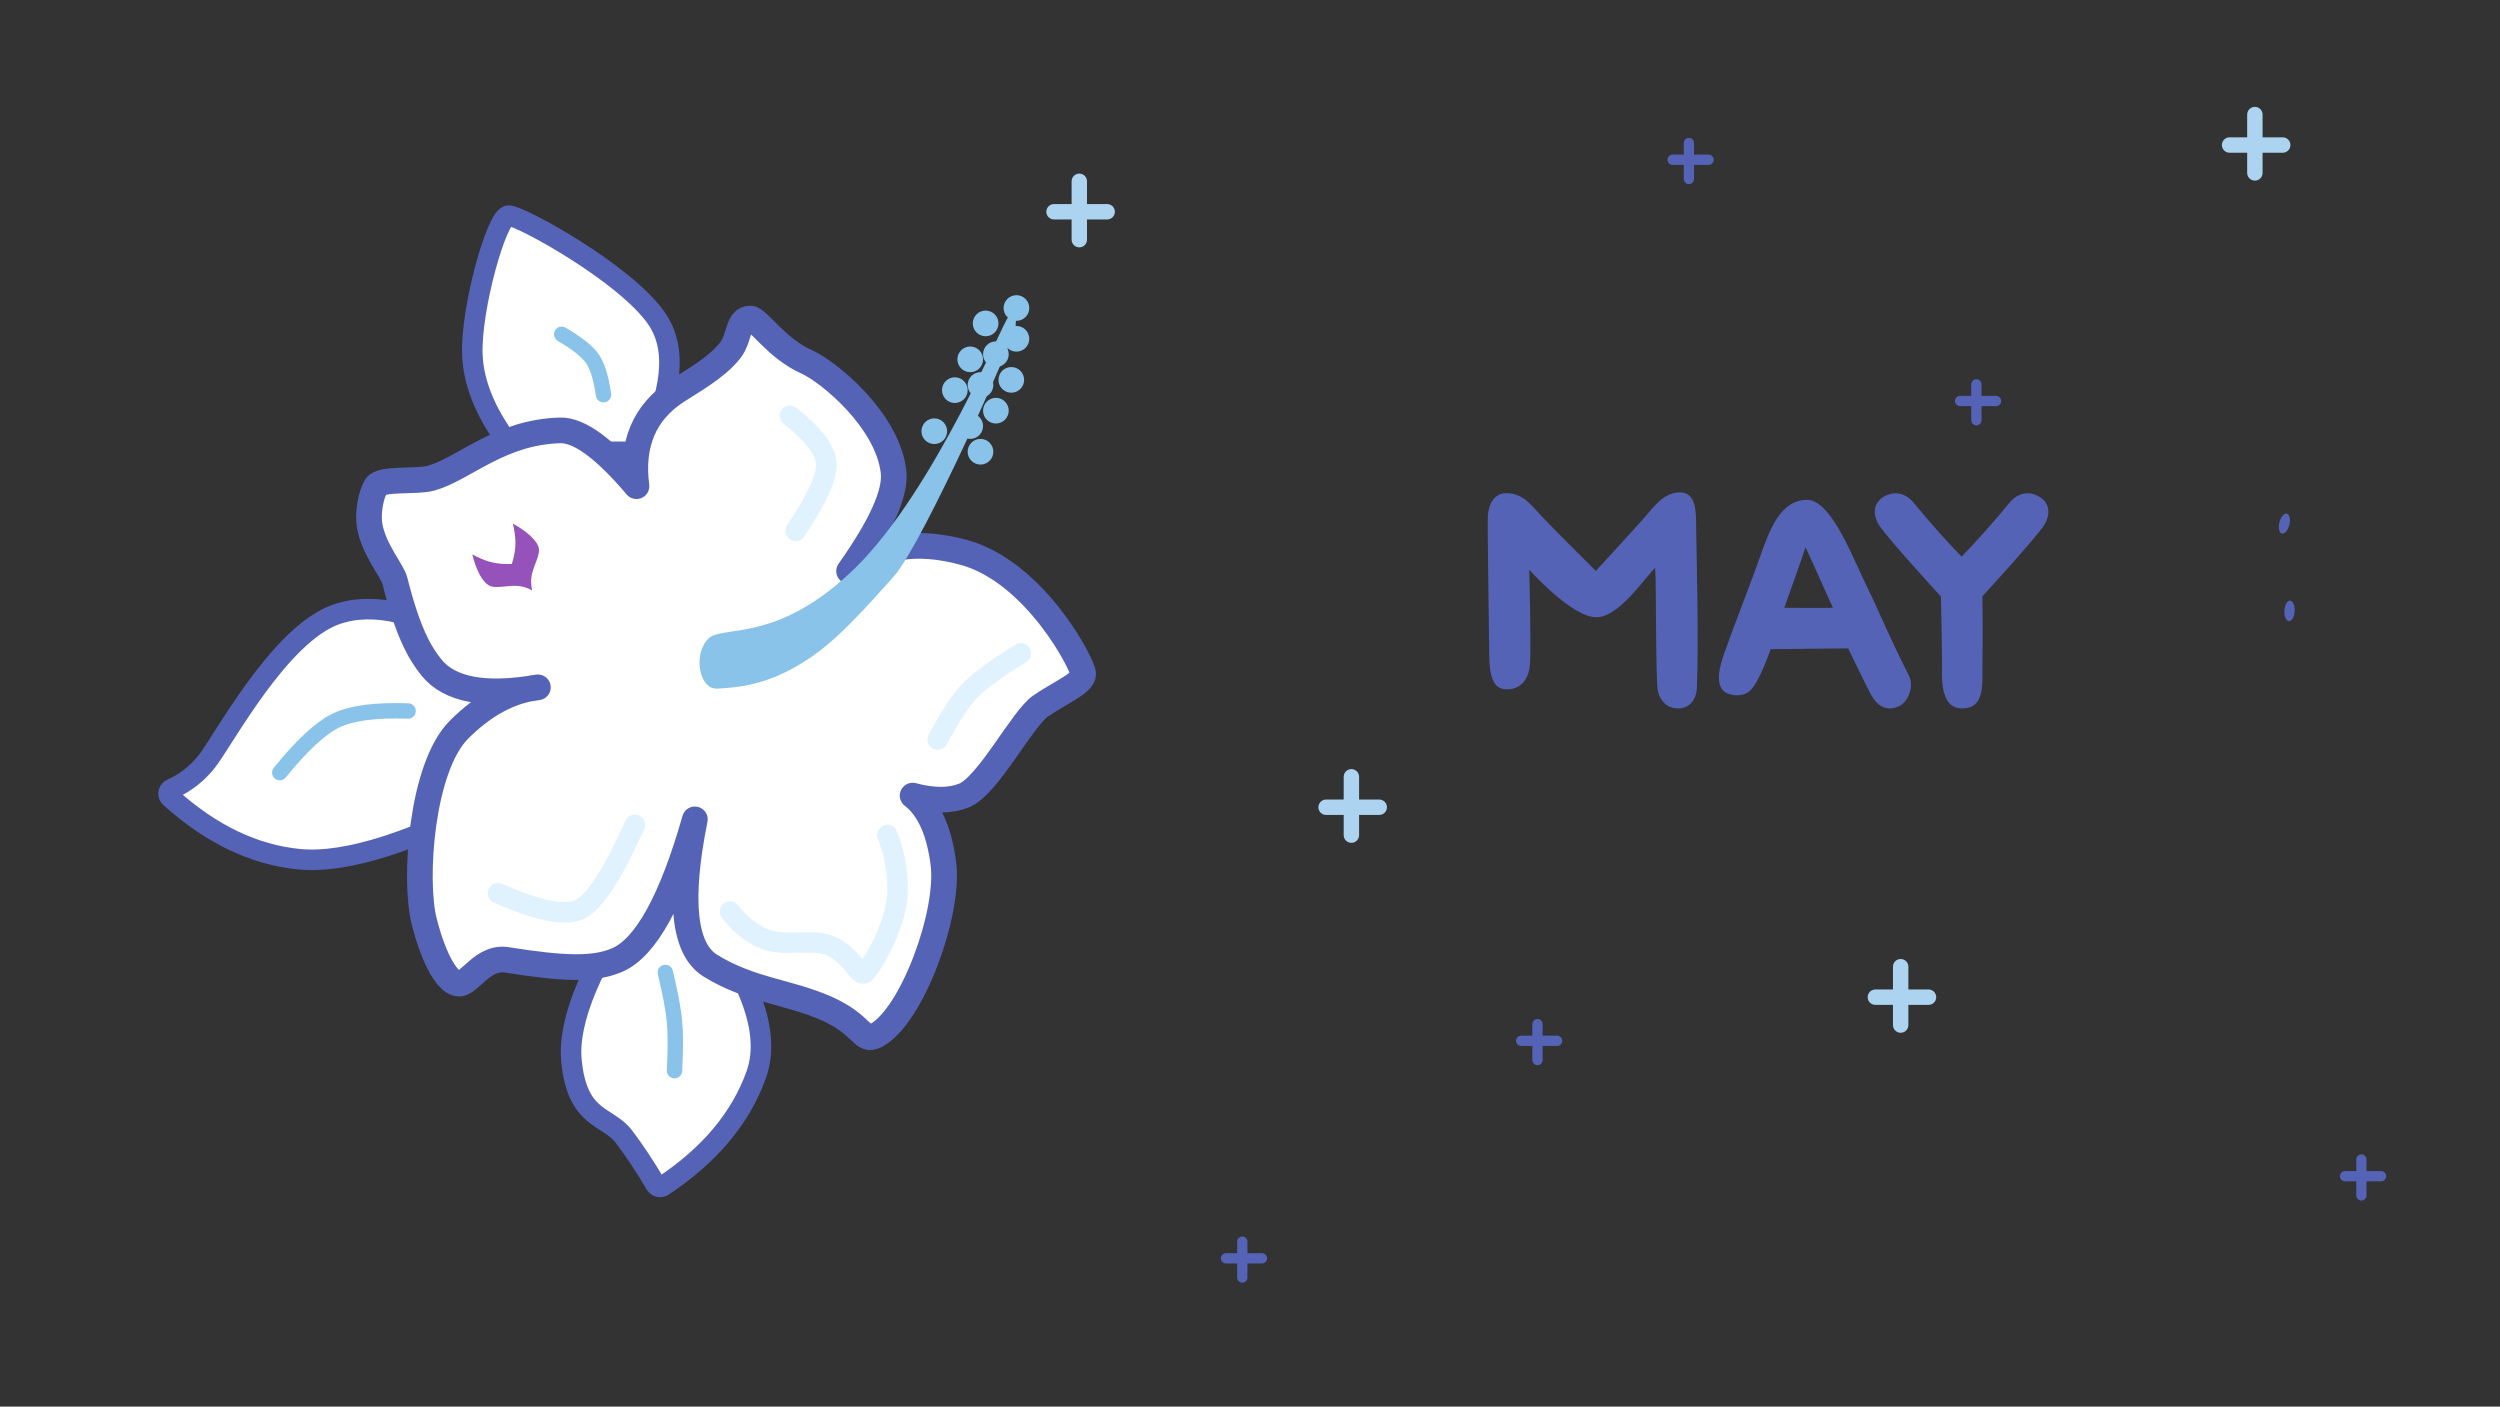 <?xml version="1.0" encoding="UTF-8"?>
<svg width="487px" height="274px" viewBox="0 0 487 274" version="1.1" xmlns="http://www.w3.org/2000/svg" xmlns:xlink="http://www.w3.org/1999/xlink">
    <rect x="0" y="0" width="487" height="274" fill="#333333" stroke="none"/>
    <!-- Generator: Sketch 64 (93537) - https://sketch.com -->
    <title>illus-may-20</title>
    <desc>Created with Sketch.</desc>
    <g id="illus-may-20" stroke="none" stroke-width="1" fill="none" fill-rule="evenodd">
        <path d="M326.995,138 C329.026,137.98 330.452,136.375 330.554,133.996 C330.943,124.959 330.45,106.094 330.408,102.83 C330.372,100.037 330.587,96.002 327.327,95.919 C324.112,95.837 322.075,98.834 320.307,100.854 C318.309,103.137 310.872,111.214 310.872,111.214 C310.872,111.214 302.49,102.894 300.264,100.511 C298.133,98.232 296.792,96.258 293.718,96.073 C291.119,95.917 289.965,98.138 289.834,100.534 C289.73,102.426 290.068,123.589 290.102,127.442 C290.137,131.431 290.676,134.307 293.574,134.284 C296.62,134.258 297.882,131.871 298.051,129.266 C298.286,125.619 297.899,110.968 297.899,110.968 C297.899,110.968 306.016,120.166 310.93,120.237 C315.377,120.301 320.517,112.376 322.425,110.626 C322.674,112.855 322.479,133.056 322.984,134.777 C323.513,136.584 324.712,138.022 326.995,138 Z M386.19,128.635 C386.281,125.218 386.182,117.047 386.171,116.161 C386.82,115.455 396.637,104.752 398.22,102.257 C399.149,100.79 399.891,97.977 396.782,96.504 C395.074,95.695 392.988,96.028 391.418,97.972 C388.834,101.17 384.112,106.457 382.116,108.424 C380.12,106.457 375.398,101.17 372.814,97.972 C371.243,96.028 369.158,95.695 367.45,96.504 C364.341,97.977 365.082,100.79 366.012,102.257 C367.648,104.837 378.096,116.2 378.096,116.2 C378.096,116.2 378.348,127.585 378.296,129.94 C378.219,133.361 378.434,137.914 382.057,137.998 C386.942,138.112 386.075,132.881 386.19,128.635 Z M369.928,137.578 C371.546,136.858 372.992,133.843 371.846,131.585 C367.651,123.316 365.939,118.82 363.757,114.448 C361.101,109.127 356.819,97.37 352.012,97.37 C346.799,97.37 344.659,103.354 342.933,108.264 C340.755,114.46 338.248,120.558 336.009,126.908 C335.114,129.448 333.965,133.081 335.878,134.718 C336.726,135.443 339.275,135.933 340.806,134.641 C342.724,133.023 344.916,126.462 344.916,126.462 L360.013,126.297 C360.013,126.297 363.447,133.381 364.378,135.136 C365.82,137.859 367.715,138.561 369.928,137.578 Z M347.578,118.402 C348.495,115.884 350.993,108.815 351.712,106.598 C352.509,108.214 356.045,116.243 357.064,118.401 C354.607,118.461 349.58,118.401 347.578,118.402 Z" id="Ma" fill="#5563B6" fill-rule="nonzero"></path>
        <g id="Group" transform="translate(32, 42)">
            <path d="M33.468,77.693 C40.848,75.101 50.137,77.372 61.335,84.506 L66.994,112.267 C49.05,121.909 35.474,126.278 26.266,125.375 C17.49,124.514 9.125,120.504 1.17,113.345 L1.17,113.345 C0.759,112.976 0.726,112.343 1.096,111.933 C1.188,111.83 1.302,111.747 1.428,111.69 C4.112,110.481 6.381,108.715 8.233,106.392 C11.493,102.305 22.397,81.58 33.468,77.693 Z" id="Rectangle" stroke="#5563B6" stroke-width="4" fill="#FFFFFF" stroke-linejoin="round"></path>
            <path d="M89.482,143.031 C96.863,140.44 108.8,142.273 125.293,148.531 L127.097,155.765 C115.255,171.917 104.731,179.541 95.523,178.638 C86.6,177.763 78.102,173.632 70.028,166.246 L70.028,166.246 C69.621,165.873 69.593,165.241 69.966,164.833 C69.976,164.821 69.988,164.81 69.999,164.798 C73.036,161.785 75.561,159.018 77.572,156.496 C80.831,152.409 78.412,146.919 89.482,143.031 Z" id="Rectangle" stroke="#5563B6" stroke-width="4" fill="#FFFFFF" stroke-linejoin="round" transform="translate(98.177, 160.301) rotate(-76) translate(-98.177, -160.301) "></path>
            <path d="M67.073,0 C69.363,0 89.85,11.243 95.921,20.061 C99.968,25.939 99.071,34.588 93.23,46.006 L68.296,46.006 C63.022,39.426 60.263,33.143 60.019,27.159 C59.653,18.182 64.783,0 67.073,0 Z" id="Rectangle" stroke="#5563B6" stroke-width="4" fill="#FFFFFF"></path>
            <path d="M41.273,52.712 C42.331,51.065 49.191,51.958 52.038,51.13 C58.547,49.237 65.338,42.166 77.118,41.839 C80.816,41.736 85.772,45.361 91.985,52.712 C90.918,44.498 93.531,38.327 99.822,34.199 C102.505,32.439 107.561,29.696 110.249,26.248 C112.201,23.745 111.631,20.055 114.17,20.055 C115.665,20.055 119.163,25.826 125.154,28.495 C129.369,30.372 140.976,39.845 142.07,49.981 C142.508,54.04 139.618,60.463 133.399,69.251 C139.067,64.307 146.518,63.094 155.752,65.609 C169.604,69.383 179,87.498 179,89.288 C179,91.078 174.824,92.747 170.75,95.5 C167.124,97.95 160.486,111.106 155.752,112.982 C153.072,114.044 149.748,114.044 145.779,112.982 C148.971,115.451 150.97,119.887 151.775,126.287 C152.983,135.888 145.685,155.934 138.677,159.698 C135.89,161.194 136.342,157.729 129.039,154.469 C121.737,151.209 114.17,150.935 106.382,146.113 C101.191,142.899 100.184,133.398 103.361,117.61 C98.854,133.419 93.832,142.542 88.294,144.981 C83.921,146.906 78.147,146.807 66.711,144.981 C62.094,144.243 59.505,149.623 57.423,149.623 C55.342,149.623 52.624,145.299 50.64,137.53 C48.57,129.427 50.066,107.466 57.423,100.127 C62.328,95.235 67.448,92.49 72.782,91.893 C62.481,93.688 55.566,92.395 52.038,88.015 C49.665,85.068 47.393,80.961 44.938,71.184 C44.424,69.139 40.931,65.271 40.028,60.546 C39.566,58.125 40.215,54.36 41.273,52.712 Z" id="Rectangle" stroke="#5563B6" stroke-width="5" fill="#FFFFFF" stroke-linejoin="round"></path>
            <path d="M113.87,43.395 C119.349,42.325 123.156,42.518 125.291,43.974 C127.426,45.43 129.506,49.863 131.531,57.273" id="Line" stroke="#E1F2FF" stroke-width="4" stroke-linecap="round" transform="translate(122.7, 49.994) rotate(49) translate(-122.7, -49.994) "></path>
            <path d="M148.765,87.664 C153.94,89.073 157.595,90.45 159.73,91.795 C161.865,93.139 164.877,95.762 168.765,99.664" id="Line" stroke="#E1F2FF" stroke-width="4" stroke-linecap="round" transform="translate(158.765, 93.664) rotate(-77) translate(-158.765, -93.664) "></path>
            <path d="M119.451,115.91 C117.532,118.235 116.311,120.7 115.788,123.306 C114.995,127.262 117.361,131.254 117.415,135.126 C117.489,140.469 112.169,143.337 113.791,144.24 C116.73,145.876 125.282,148.07 130.882,146.777 C134.615,145.915 137.943,144.465 140.867,142.427" id="Line" stroke="#E1F2FF" stroke-width="4" stroke-linecap="round" transform="translate(127.175, 131.539) rotate(-77) translate(-127.175, -131.539) "></path>
            <path d="M66.045,117.323 C67.258,125.789 69.199,130.862 71.868,132.542 C74.537,134.222 81.072,134.338 91.473,132.888" id="Line" stroke="#E1F2FF" stroke-width="4" stroke-linecap="round" transform="translate(78.759, 125.609) rotate(-58) translate(-78.759, -125.609) "></path>
            <path d="M106.162,82.937 C108.673,80.09 119.584,84.11 135.059,68.89 C150.534,53.669 163.972,20.566 164.838,20.055 C165.703,19.543 165.346,20.055 165.346,21.558 C165.346,23.061 147.418,63.572 141.688,70.017 C132.78,80.038 128.281,84.549 121.659,88.045 C115.037,91.541 109.835,91.445 107.799,91.639 C104.748,91.929 103.651,85.784 106.162,82.937 Z" id="Rectangle" stroke="#89C3EA" fill="#89C3EA" stroke-linejoin="round"></path>
            <path d="M71.428,72.774 C71.556,72.885 71.639,72.971 71.667,72.998 C71.669,73.004 71.667,72.994 71.667,72.998 C71.667,72.999 71.668,72.998 71.668,72.998 C68.549,71.324 66.426,72.598 64.015,72.298 C63.982,72.288 63.944,72.28 63.901,72.273 C63.848,72.265 63.793,72.254 63.74,72.241 C63.105,72.083 62.509,71.553 61.976,70.794 C61.973,70.79 61.971,70.786 61.968,70.782 C61.922,70.72 61.879,70.654 61.836,70.589 C61.836,70.589 61.836,70.587 61.834,70.586 C61.756,70.466 61.678,70.338 61.602,70.208 C61.594,70.195 61.586,70.182 61.578,70.168 C61.558,70.131 61.538,70.095 61.517,70.059 C61.496,70.021 61.475,69.984 61.454,69.947 C61.434,69.908 61.414,69.871 61.395,69.833 C61.374,69.794 61.354,69.755 61.333,69.716 C61.319,69.69 61.305,69.661 61.291,69.632 C60.753,68.563 60.316,67.279 60.003,65.999 C60.003,65.999 59.996,65.987 60.003,65.999 C61.175,66.633 62.395,67.154 63.424,67.441 C64.663,67.788 66.215,67.934 67.705,67.864 C68.162,66.457 68.425,64.934 68.412,63.656 C68.4,62.588 68.219,61.295 67.902,60 C67.999,60.052 68.095,60.106 68.192,60.159 C68.22,60.176 68.249,60.193 68.278,60.209 C68.346,60.248 68.415,60.286 68.482,60.328 C68.514,60.345 68.546,60.364 68.576,60.383 C68.645,60.423 68.712,60.464 68.78,60.505 C68.807,60.522 68.835,60.538 68.862,60.555 C68.947,60.608 69.032,60.66 69.115,60.714 C69.124,60.719 69.133,60.724 69.141,60.73 C69.238,60.791 69.334,60.854 69.43,60.918 C69.437,60.922 69.444,60.928 69.452,60.933 C69.538,60.99 69.622,61.047 69.706,61.105 C69.724,61.116 69.741,61.129 69.758,61.14 C69.835,61.194 69.911,61.248 69.987,61.302 C70.001,61.313 70.015,61.324 70.03,61.334 C70.118,61.398 70.204,61.461 70.289,61.525 C70.289,61.525 70.29,61.526 70.291,61.526 C70.562,61.732 70.821,61.942 71.064,62.154 C71.068,62.156 71.071,62.159 71.074,62.161 C71.479,62.517 71.838,62.88 72.133,63.243 C72.176,63.296 72.218,63.349 72.258,63.402 C72.26,63.404 72.262,63.405 72.263,63.407 L72.263,63.408 C72.3,63.456 72.336,63.504 72.369,63.551 L72.37,63.552 C72.371,63.554 72.372,63.556 72.373,63.558 C72.41,63.609 72.446,63.66 72.479,63.712 L72.479,63.712 C72.484,63.719 72.487,63.725 72.492,63.733 C72.492,63.734 72.493,63.733 72.493,63.734 C72.537,63.801 72.578,63.868 72.615,63.932 C72.621,63.944 72.627,63.955 72.633,63.965 C72.636,63.969 72.637,63.973 72.641,63.977 C72.683,64.052 72.722,64.127 72.756,64.202 C72.782,64.254 72.804,64.306 72.826,64.359 C72.835,64.381 72.842,64.403 72.851,64.424 C72.863,64.457 72.874,64.488 72.886,64.521 C72.894,64.544 72.9,64.567 72.907,64.592 C72.917,64.621 72.925,64.652 72.933,64.682 C72.939,64.705 72.945,64.728 72.95,64.753 C72.957,64.782 72.963,64.812 72.969,64.842 C72.973,64.865 72.976,64.889 72.98,64.912 C72.984,64.942 72.987,64.974 72.992,65.004 C72.994,65.025 72.995,65.047 72.997,65.067 C72.999,65.102 72.999,65.135 73,65.171 C73,65.186 73,65.204 73,65.222 C72.999,65.273 72.995,65.324 72.99,65.374 C72.986,65.408 72.984,65.438 72.984,65.466 C72.657,67.859 70.869,69.584 71.667,72.998" id="Fill-583" fill="#9452BA"></path>
            <circle id="Oval" stroke="#89C3EA" fill="#89C3EA" cx="150" cy="42" r="2"></circle>
            <circle id="Oval" stroke="#89C3EA" fill="#89C3EA" cx="159" cy="46" r="2"></circle>
            <circle id="Oval" stroke="#89C3EA" fill="#89C3EA" cx="157" cy="41" r="2"></circle>
            <circle id="Oval" stroke="#89C3EA" fill="#89C3EA" cx="162" cy="38" r="2"></circle>
            <circle id="Oval" stroke="#89C3EA" fill="#89C3EA" cx="159" cy="33" r="2"></circle>
            <circle id="Oval" stroke="#89C3EA" fill="#89C3EA" cx="154" cy="34" r="2"></circle>
            <circle id="Oval" stroke="#89C3EA" fill="#89C3EA" cx="157" cy="28" r="2"></circle>
            <circle id="Oval" stroke="#89C3EA" fill="#89C3EA" cx="160" cy="21" r="2"></circle>
            <circle id="Oval" stroke="#89C3EA" fill="#89C3EA" cx="166" cy="18" r="2"></circle>
            <circle id="Oval" stroke="#89C3EA" fill="#89C3EA" cx="166" cy="24" r="2"></circle>
            <circle id="Oval" stroke="#89C3EA" fill="#89C3EA" cx="165" cy="32" r="2"></circle>
            <circle id="Oval" stroke="#89C3EA" fill="#89C3EA" cx="162" cy="27" r="2"></circle>
            <path d="M22.5,108.5 C26.831,103.164 30.496,99.776 33.497,98.336 C36.498,96.895 41.165,96.283 47.5,96.5" id="Line-24" stroke="#89C3EA" stroke-width="3" stroke-linecap="round"></path>
            <path d="M75,32 C77.252,29.342 79.158,27.653 80.718,26.936 C82.279,26.218 84.706,25.913 88,26.021" id="Line-24" stroke="#89C3EA" stroke-width="3" stroke-linecap="round" transform="translate(81.5, 29) rotate(80) translate(-81.5, -29) "></path>
            <path d="M91,163 C93.793,160.005 96.089,157.787 97.89,156.347 C99.69,154.906 102.394,153.124 106,151" id="Line-24" stroke="#89C3EA" stroke-width="3" stroke-linecap="round" transform="translate(98.5, 157) scale(-1, 1) rotate(-46) translate(-98.5, -157) "></path>
        </g>
        <line x1="439.25" y1="22.316" x2="439.25" y2="33.684" id="Line-16" stroke="#ACD3EF" stroke-width="3" stroke-linecap="round"></line>
        <line x1="444.676" y1="28.25" x2="434.324" y2="28.25" id="Line-16" stroke="#ACD3EF" stroke-width="3" stroke-linecap="round"></line>
        <line x1="329" y1="27.868" x2="329" y2="34.868" id="Line-16" stroke="#5563B6" stroke-width="2" stroke-linecap="round"></line>
        <line x1="332.824" y1="31.118" x2="325.824" y2="31.118" id="Line-16" stroke="#5563B6" stroke-width="2" stroke-linecap="round"></line>
        <line x1="385" y1="74.868" x2="385" y2="81.868" id="Line-16" stroke="#5563B6" stroke-width="2" stroke-linecap="round"></line>
        <line x1="388.824" y1="78.118" x2="381.824" y2="78.118" id="Line-16" stroke="#5563B6" stroke-width="2" stroke-linecap="round"></line>
        <line x1="210.25" y1="35.316" x2="210.25" y2="46.684" id="Line-16" stroke="#ACD3EF" stroke-width="3" stroke-linecap="round"></line>
        <line x1="215.676" y1="41.25" x2="205.324" y2="41.25" id="Line-16" stroke="#ACD3EF" stroke-width="3" stroke-linecap="round"></line>
        <line x1="370.25" y1="188.316" x2="370.25" y2="199.684" id="Line-16" stroke="#ACD3EF" stroke-width="3" stroke-linecap="round"></line>
        <line x1="375.676" y1="194.25" x2="365.324" y2="194.25" id="Line-16" stroke="#ACD3EF" stroke-width="3" stroke-linecap="round"></line>
        <line x1="299.5" y1="199.5" x2="299.5" y2="206.5" id="Line-16" stroke="#5563B6" stroke-width="2" stroke-linecap="round"></line>
        <line x1="303.324" y1="202.75" x2="296.324" y2="202.75" id="Line-16" stroke="#5563B6" stroke-width="2" stroke-linecap="round"></line>
        <line x1="460" y1="225.868" x2="460" y2="232.868" id="Line-16" stroke="#5563B6" stroke-width="2" stroke-linecap="round"></line>
        <line x1="463.824" y1="229.118" x2="456.824" y2="229.118" id="Line-16" stroke="#5563B6" stroke-width="2" stroke-linecap="round"></line>
        <line x1="242" y1="241.868" x2="242" y2="248.868" id="Line-16" stroke="#5563B6" stroke-width="2" stroke-linecap="round"></line>
        <line x1="245.824" y1="245.118" x2="238.824" y2="245.118" id="Line-16" stroke="#5563B6" stroke-width="2" stroke-linecap="round"></line>
        <line x1="263.25" y1="151.316" x2="263.25" y2="162.684" id="Line-16" stroke="#ACD3EF" stroke-width="3" stroke-linecap="round"></line>
        <line x1="268.676" y1="157.25" x2="258.324" y2="157.25" id="Line-16" stroke="#ACD3EF" stroke-width="3" stroke-linecap="round"></line>
        <ellipse id="Oval" fill="#5563B6" transform="translate(445, 102) rotate(14) translate(-445, -102) " cx="445" cy="102" rx="1" ry="2"></ellipse>
        <ellipse id="Oval" fill="#5563B6" transform="translate(446, 119) rotate(3) translate(-446, -119) " cx="446" cy="119" rx="1" ry="2"></ellipse>
    </g>
</svg>